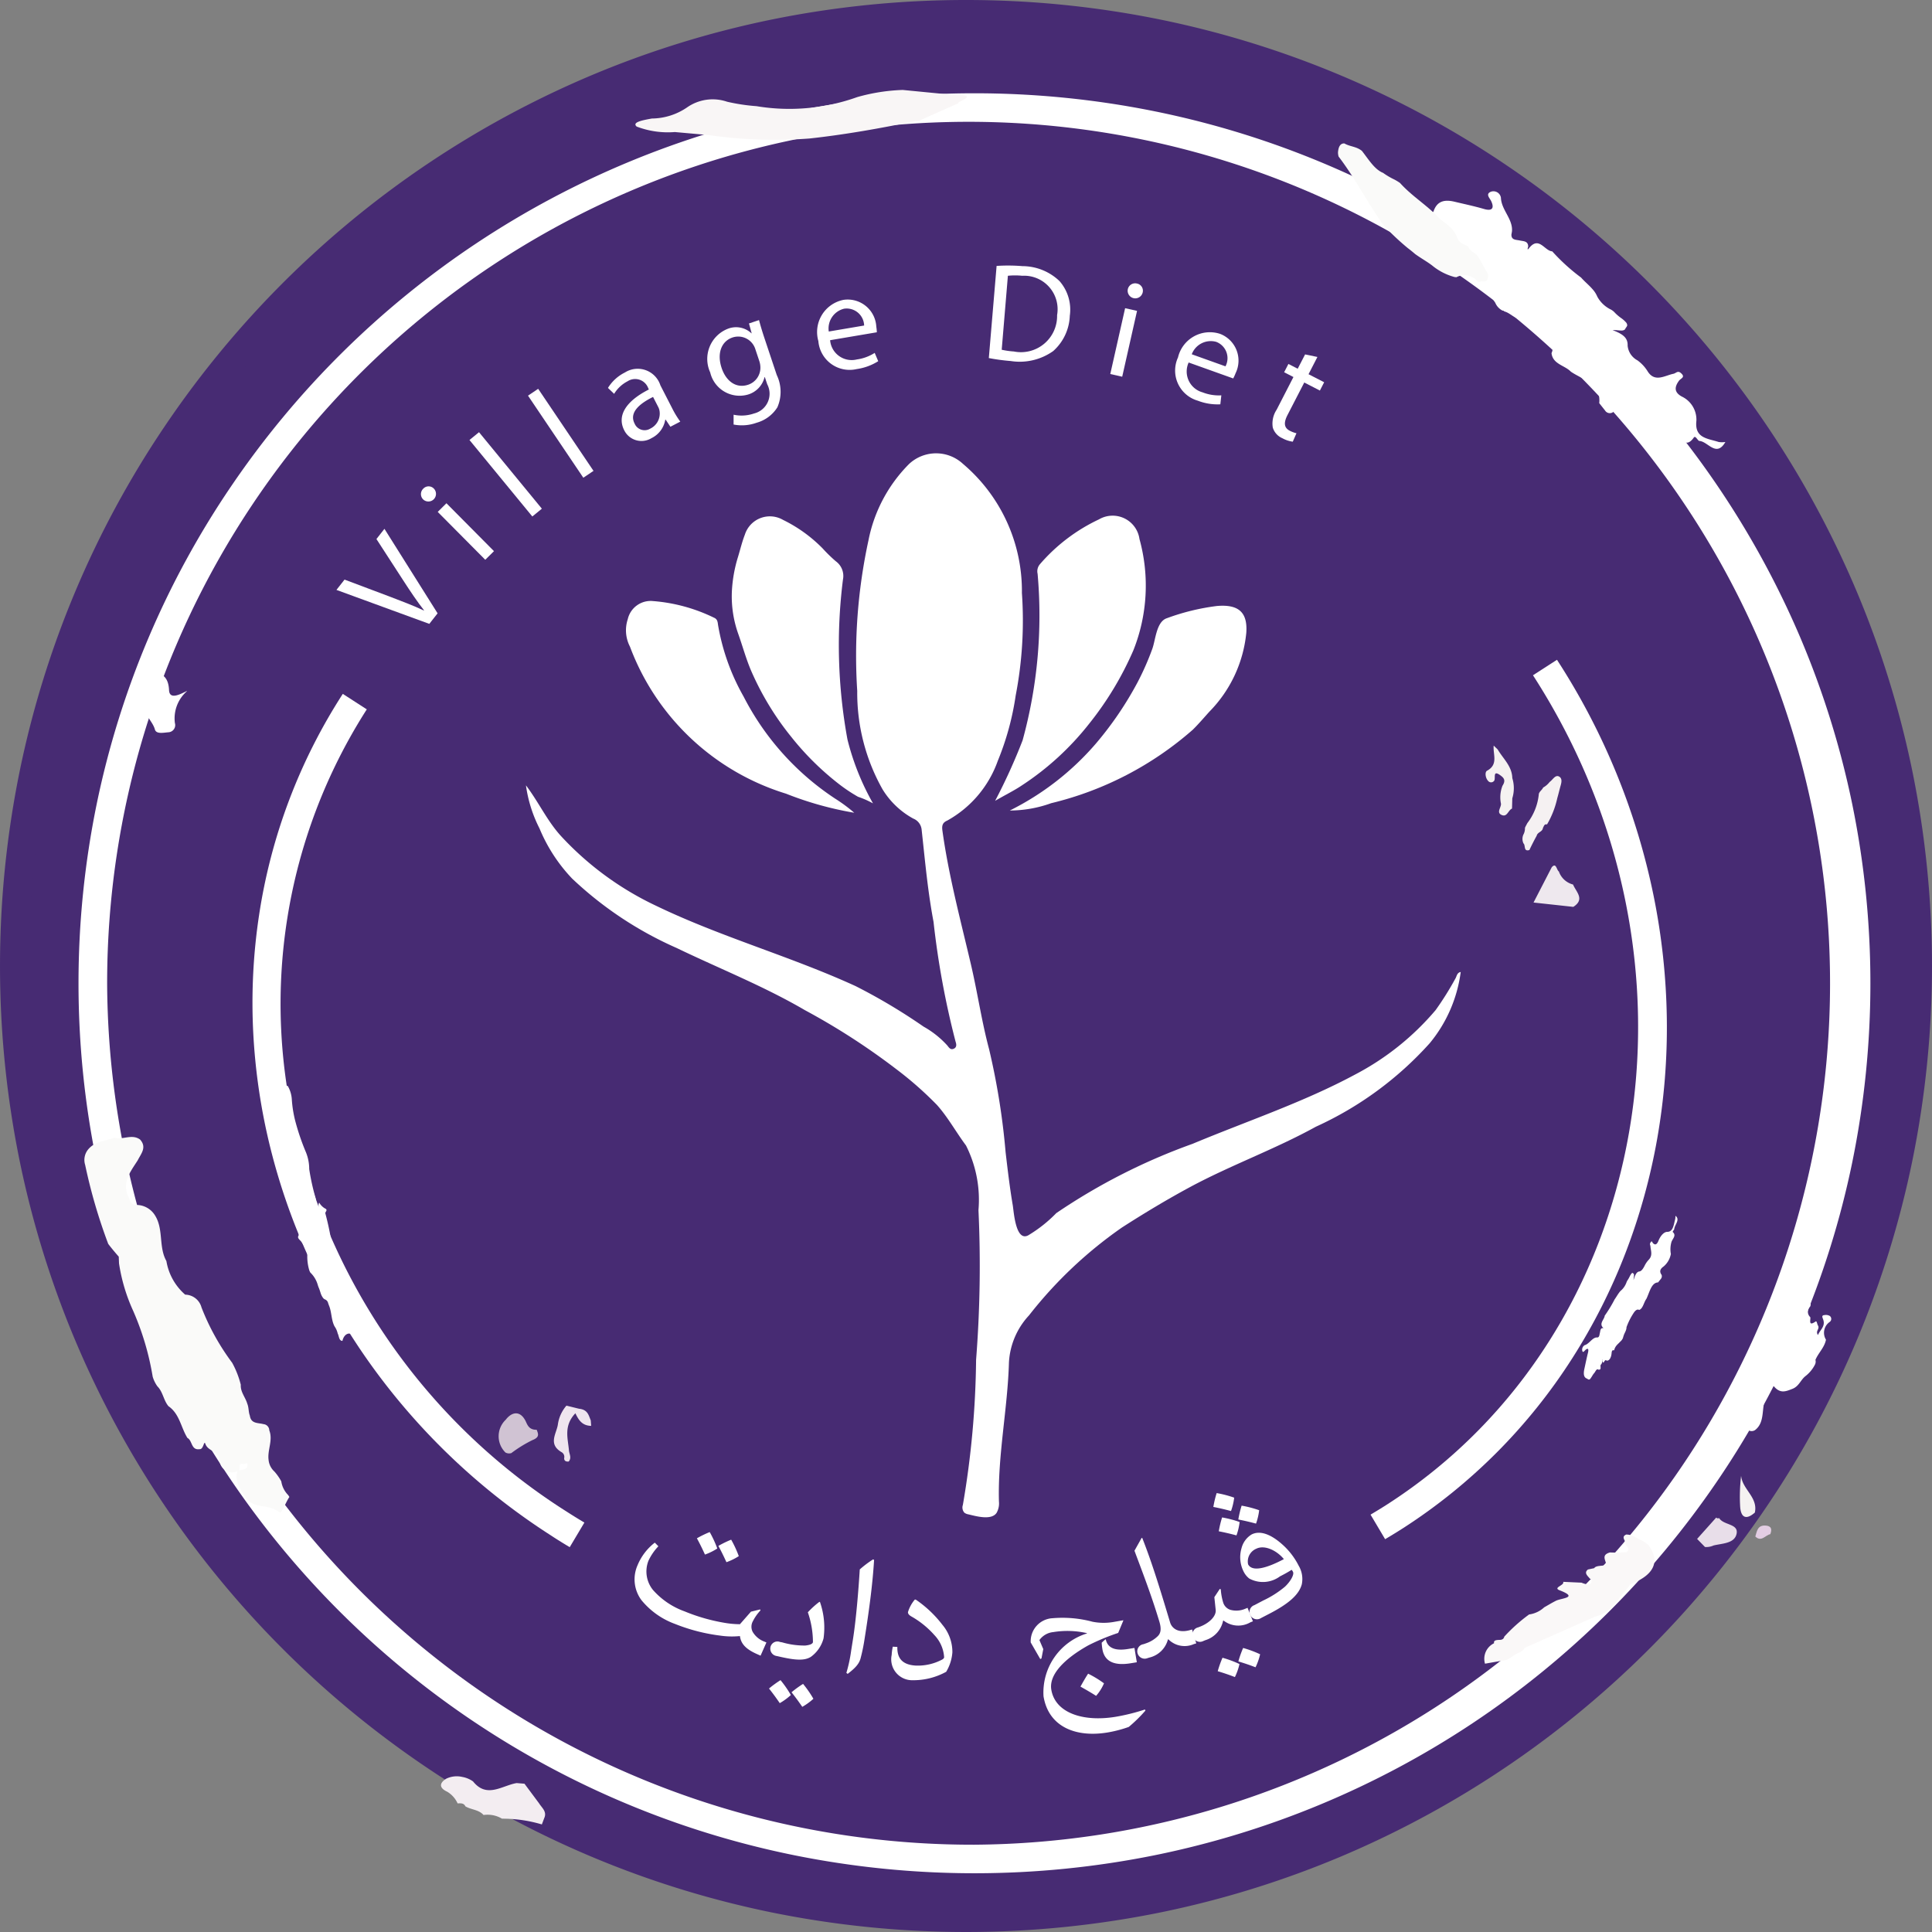 <svg id="Logo" xmlns="http://www.w3.org/2000/svg" width="81" height="81" viewBox="0 0 81 81">
  <rect x="0" y="0" width="81" height="81" fill="#808080" stroke="none"/>
  <ellipse id="Ellipse_47" data-name="Ellipse 47" cx="39.901" cy="39.901" rx="39.901" ry="39.901" transform="translate(0.599 0.599)" fill="#472b73"/>
  <path id="Ellipse_47_-_Outline" data-name="Ellipse 47 - Outline" d="M39-1.5a40.8,40.8,0,0,1,8.162.823A40.282,40.282,0,0,1,61.644,5.417,40.616,40.616,0,0,1,76.317,23.235a40.3,40.3,0,0,1,2.36,7.6,40.889,40.889,0,0,1,0,16.323,40.282,40.282,0,0,1-6.094,14.483A40.616,40.616,0,0,1,54.765,76.317a40.3,40.3,0,0,1-7.6,2.36,40.889,40.889,0,0,1-16.323,0,40.282,40.282,0,0,1-14.483-6.094A40.616,40.616,0,0,1,1.683,54.765a40.3,40.3,0,0,1-2.36-7.6,40.889,40.889,0,0,1,0-16.323A40.282,40.282,0,0,1,5.417,16.356,40.616,40.616,0,0,1,23.235,1.683a40.3,40.3,0,0,1,7.6-2.36A40.8,40.8,0,0,1,39-1.5Zm0,79.8A39.3,39.3,0,1,0-.3,39,39.347,39.347,0,0,0,39,78.3Z" transform="translate(1.5 1.5)" fill="#472b73"/>
  <path id="Ellipse_48" data-name="Ellipse 48" d="M36.063-1.5a38.082,38.082,0,0,1,7.569.758,37.517,37.517,0,0,1,27.041,22.03,36.949,36.949,0,0,1,2.189,7.005,37.425,37.425,0,0,1,0,15.04,36.98,36.98,0,0,1-5.653,13.344A37.568,37.568,0,0,1,43.632,72.368a38.173,38.173,0,0,1-15.138,0A37.517,37.517,0,0,1,1.453,50.338,36.948,36.948,0,0,1-.737,43.333a37.425,37.425,0,0,1,0-15.04A36.98,36.98,0,0,1,4.917,14.949,37.567,37.567,0,0,1,28.494-.742,38.082,38.082,0,0,1,36.063-1.5Zm0,73.429A36.117,36.117,0,1,0-.3,35.813,36.283,36.283,0,0,0,36.063,71.929Z" transform="translate(4.792 5.411)" fill="#fff"/>
  <g id="Group_5271" data-name="Group 5271" transform="translate(22.058 19.009)">
    <path id="Path_1414" data-name="Path 1414" d="M286.833,270.363a12.776,12.776,0,0,1-.819,1.305,11.238,11.238,0,0,1-3.372,2.7c-2.18,1.172-4.538,1.954-6.818,2.907a25.387,25.387,0,0,0-5.714,2.905,5.736,5.736,0,0,1-1.125.9c-.575.394-.655-.952-.7-1.227-.126-.736-.212-1.477-.3-2.218a29.871,29.871,0,0,0-.693-4.329c-.312-1.164-.482-2.358-.757-3.533-.436-1.866-.936-3.725-1.2-5.629-.028-.206,0-.335.206-.423a4.628,4.628,0,0,0,2.115-2.5,11.577,11.577,0,0,0,.751-2.741,16.578,16.578,0,0,0,.261-4.3,6.981,6.981,0,0,0-2.471-5.412,1.658,1.658,0,0,0-2.262.007,6.234,6.234,0,0,0-1.7,3.2,22.808,22.808,0,0,0-.471,6.313,8.241,8.241,0,0,0,1.061,4.125,3.452,3.452,0,0,0,1.287,1.226.558.558,0,0,1,.352.466c.117,1.061.214,2.121.38,3.174q.054.346.119.69a35.416,35.416,0,0,0,.923,5.018c.033.1.066.236-.072.3s-.2-.042-.275-.136a3.925,3.925,0,0,0-.993-.789,24.154,24.154,0,0,0-2.852-1.7c-2.73-1.25-5.646-2.057-8.355-3.363a12.928,12.928,0,0,1-3.985-2.916c-.589-.641-.936-1.419-1.479-2.137a5.657,5.657,0,0,0,.569,1.809,6.822,6.822,0,0,0,1.367,2.1,15.379,15.379,0,0,0,4.38,2.909c1.8.868,3.657,1.6,5.384,2.61a28.581,28.581,0,0,1,3.82,2.466,14.945,14.945,0,0,1,1.711,1.505c.462.517.8,1.14,1.218,1.7a5.061,5.061,0,0,1,.523,2.71,50.508,50.508,0,0,1-.1,6.277,37.952,37.952,0,0,1-.554,6.082.326.326,0,0,0,.064.327.384.384,0,0,0,.166.069c.306.072.959.265,1.182-.06a.8.8,0,0,0,.1-.479c-.053-1.927.363-3.882.419-5.813a3.139,3.139,0,0,1,.841-1.989,17.914,17.914,0,0,1,3.9-3.687c.934-.6,1.886-1.173,2.864-1.7,1.714-.92,3.557-1.582,5.264-2.524a14.464,14.464,0,0,0,4.772-3.5,5.869,5.869,0,0,0,1.3-2.987C286.9,270.1,286.9,270.262,286.833,270.363Z" transform="translate(-247.882 -248.329)" fill="#fff"/>
    <path id="Path_1415" data-name="Path 1415" d="M348.78,273.764a24.1,24.1,0,0,0,1.152-2.536,19.754,19.754,0,0,0,.629-6.982.455.455,0,0,1,.1-.405,7.444,7.444,0,0,1,2.471-1.876,1.136,1.136,0,0,1,1.7.823,7.333,7.333,0,0,1-.255,4.664,13.5,13.5,0,0,1-1.859,3.085,11.793,11.793,0,0,1-2.815,2.579C349.585,273.331,349.234,273.5,348.78,273.764Z" transform="translate(-329.117 -259.198)" fill="#fff"/>
    <path id="Path_1416" data-name="Path 1416" d="M292.127,265.078a5.869,5.869,0,0,1,.259-1.458c.094-.309.168-.625.285-.925a1.1,1.1,0,0,1,1.6-.622,6.046,6.046,0,0,1,1.656,1.191,6.233,6.233,0,0,0,.557.544.761.761,0,0,1,.3.771,21.913,21.913,0,0,0,.189,6.7,10.612,10.612,0,0,0,1.071,2.68,3.813,3.813,0,0,0-.628-.277,6.791,6.791,0,0,1-.863-.583,11.729,11.729,0,0,1-1.949-1.944,12.012,12.012,0,0,1-1.664-2.744c-.218-.507-.361-1.037-.543-1.551A4.693,4.693,0,0,1,292.127,265.078Z" transform="translate(-283.501 -259.286)" fill="#fff"/>
    <path id="Path_1417" data-name="Path 1417" d="M269.435,280.861a.985.985,0,0,1,1.058-.761,7.065,7.065,0,0,1,2.553.695c.162.066.157.2.176.317a9.157,9.157,0,0,0,1.068,2.988,11.3,11.3,0,0,0,3.84,4.283,6.57,6.57,0,0,1,.8.592,14.143,14.143,0,0,1-2.86-.8,10.178,10.178,0,0,1-6.543-6.165A1.484,1.484,0,0,1,269.435,280.861Z" transform="translate(-265.174 -273.909)" fill="#fff"/>
    <path id="Path_1418" data-name="Path 1418" d="M351.943,289.68a11.539,11.539,0,0,0,3.61-2.808,14.381,14.381,0,0,0,1.743-2.561,11.442,11.442,0,0,0,.62-1.405c.141-.388.17-1.146.614-1.289a9.4,9.4,0,0,1,2.1-.512c.9-.075,1.29.258,1.227,1.13a5.472,5.472,0,0,1-1.546,3.3c-.229.253-.448.512-.693.754a13.928,13.928,0,0,1-5.944,3.085A5.137,5.137,0,0,1,351.943,289.68Z" transform="translate(-331.664 -274.708)" fill="#fff"/>
  </g>
  <g id="Group_5272" data-name="Group 5272" transform="translate(14.106 11.129)">
    <path id="Path_1419" data-name="Path 1419" d="M210.766,278.429l-3.893-1.424.339-.432,1.906.717c.523.2.991.377,1.419.579l.007-.009c-.29-.369-.58-.805-.876-1.261l-1.119-1.727.336-.428,2.228,3.543Z" transform="translate(-206.873 -263.402)" fill="#fff"/>
    <path id="Path_1420" data-name="Path 1420" d="M225.6,265.417a.319.319,0,0,1-.452.449.313.313,0,0,1,0-.455A.305.305,0,0,1,225.6,265.417Zm2.147,2.975-1.993-2.007.365-.363,1.993,2.008Z" transform="translate(-221.508 -256.052)" fill="#fff"/>
    <path id="Path_1421" data-name="Path 1421" d="M235.49,253.981l.4-.327,2.635,3.207-.4.327Z" transform="translate(-229.913 -246.663)" fill="#fff"/>
    <path id="Path_1422" data-name="Path 1422" d="M248.083,244.6l.426-.287,2.32,3.441-.427.287Z" transform="translate(-240.052 -239.141)" fill="#fff"/>
    <path id="Path_1423" data-name="Path 1423" d="M267.91,242.446l-.2-.3-.016.008a1.054,1.054,0,0,1-.578.77.806.806,0,0,1-1.141-.328c-.312-.608.058-1.219,1.033-1.713l-.027-.052a.583.583,0,0,0-.871-.289,1.412,1.412,0,0,0-.559.524l-.259-.248a1.756,1.756,0,0,1,.712-.648,1,1,0,0,1,1.486.538l.483.941a3.988,3.988,0,0,0,.351.582Zm-.727-1.25c-.5.246-1.026.625-.775,1.114a.455.455,0,0,0,.656.215.7.7,0,0,0,.392-.734.548.548,0,0,0-.049-.159Z" transform="translate(-253.909 -235.683)" fill="#fff"/>
    <path id="Path_1424" data-name="Path 1424" d="M288.889,229.536c.054.2.115.418.224.745l.52,1.558a1.627,1.627,0,0,1,.026,1.353,1.5,1.5,0,0,1-.869.647,1.824,1.824,0,0,1-.967.076l0-.412a1.6,1.6,0,0,0,.858-.052.852.852,0,0,0,.552-1.226l-.1-.3-.011,0a1.01,1.01,0,0,1-.7.734,1.265,1.265,0,0,1-1.579-.928,1.358,1.358,0,0,1,.734-1.829.941.941,0,0,1,.993.187l.011,0-.113-.412Zm-.151,1.228a.753.753,0,0,0-.956-.5c-.466.156-.667.66-.46,1.281.176.527.588.876,1.115.7a.752.752,0,0,0,.51-.725.888.888,0,0,0-.048-.274Z" transform="translate(-271.173 -227.245)" fill="#fff"/>
    <path id="Path_1425" data-name="Path 1425" d="M310.926,226.8a.907.907,0,0,0,1.121.807,1.864,1.864,0,0,0,.748-.275l.148.348a2.292,2.292,0,0,1-.9.33,1.314,1.314,0,0,1-1.61-1.175,1.374,1.374,0,0,1,1.054-1.726,1.2,1.2,0,0,1,1.375,1.12,1.978,1.978,0,0,1,.023.239Zm1.426-.615a.733.733,0,0,0-.843-.705.853.853,0,0,0-.639.956Z" transform="translate(-290.229 -223.666)" fill="#fff"/>
    <path id="Path_1426" data-name="Path 1426" d="M347.553,217.8a7.27,7.27,0,0,1,1.085.009,2.257,2.257,0,0,1,1.549.623,1.815,1.815,0,0,1,.435,1.457,2.084,2.084,0,0,1-.694,1.479,2.427,2.427,0,0,1-1.784.419,8.26,8.26,0,0,1-.917-.124Zm.214,3.514a3.219,3.219,0,0,0,.51.073,1.515,1.515,0,0,0,1.812-1.525,1.405,1.405,0,0,0-1.463-1.649,2.885,2.885,0,0,0-.6,0Z" transform="translate(-319.876 -217.78)" fill="#fff"/>
    <path id="Path_1427" data-name="Path 1427" d="M373.356,225.432l.622-2.76.5.113-.622,2.76Zm1.356-3.41a.319.319,0,0,1-.622-.14.314.314,0,0,1,.385-.243A.305.305,0,0,1,374.712,222.022Z" transform="translate(-340.913 -220.88)" fill="#fff"/>
    <path id="Path_1428" data-name="Path 1428" d="M387.926,233.37a.906.906,0,0,0,.583,1.251,1.866,1.866,0,0,0,.787.126l-.042.376a2.292,2.292,0,0,1-.945-.152,1.314,1.314,0,0,1-.83-1.812,1.373,1.373,0,0,1,1.763-.99,1.2,1.2,0,0,1,.652,1.649,1.869,1.869,0,0,1-.1.22Zm1.544.161a.732.732,0,0,0-.39-1.027.852.852,0,0,0-1.024.521Z" transform="translate(-352.197 -229.301)" fill="#fff"/>
    <path id="Path_1429" data-name="Path 1429" d="M410.127,237.012l-.372.723.655.337-.179.348-.655-.337-.7,1.357c-.161.312-.163.534.092.665a1.165,1.165,0,0,0,.281.105l-.155.354a1.26,1.26,0,0,1-.438-.146.714.714,0,0,1-.4-.446,1.049,1.049,0,0,1,.16-.746l.706-1.373-.39-.2.179-.348.39.2.31-.6Z" transform="translate(-369 -233.175)" fill="#fff"/>
  </g>
  <g id="Group_5273" data-name="Group 5273" transform="translate(26.598 62.598)">
    <path id="Path_1430" data-name="Path 1430" d="M276.437,476.566l-.1-.045c-.446-.191-.72-.406-.765-.777a3.351,3.351,0,0,1-.831-.02,7.622,7.622,0,0,1-1.881-.485,3.268,3.268,0,0,1-1.416-1,1.461,1.461,0,0,1-.162-1.47,2.31,2.31,0,0,1,.721-.942l.15.152a2.254,2.254,0,0,0-.416.607,1.229,1.229,0,0,0,.187,1.222,3.215,3.215,0,0,0,1.327.9,7.716,7.716,0,0,0,1.638.474,4,4,0,0,0,.683.065l.462-.526.385-.094.014.042a1.866,1.866,0,0,0-.314.445.473.473,0,0,0-.012.455.956.956,0,0,0,.493.408l.082.035Zm-2.331-4.239c-.114-.25-.217-.46-.338-.682a4.36,4.36,0,0,1,.537-.261,4.568,4.568,0,0,1,.318.689A2.55,2.55,0,0,1,274.107,472.327Zm.9.319c-.114-.25-.217-.46-.338-.682a4.333,4.333,0,0,1,.537-.261,4.587,4.587,0,0,1,.319.69A2.552,2.552,0,0,1,275.009,472.646Z" transform="translate(-271.148 -469.749)" fill="#fff"/>
    <path id="Path_1431" data-name="Path 1431" d="M300.559,490.633c-.155-.227-.294-.415-.451-.613a4.376,4.376,0,0,1,.483-.351,4.593,4.593,0,0,1,.433.624A2.558,2.558,0,0,1,300.559,490.633Zm.1-2.549a3.323,3.323,0,0,0,.969.134c.183-.02.3-.061.322-.139a3.855,3.855,0,0,0-.214-1.255,3.722,3.722,0,0,1,.484-.438l.024.005a3.266,3.266,0,0,1,.151,1.524,1.391,1.391,0,0,1-.539.782c-.265.158-.624.147-1.361-.026l-.058-.013a.311.311,0,0,1-.265-.389.3.3,0,0,1,.4-.2Zm.845,2.706c-.155-.227-.294-.415-.451-.613a4.351,4.351,0,0,1,.483-.351,4.572,4.572,0,0,1,.433.624A2.551,2.551,0,0,1,301.5,490.79Z" transform="translate(-294.465 -481.826)" fill="#fff"/>
    <path id="Path_1432" data-name="Path 1432" d="M316.751,482a6.028,6.028,0,0,0,.2-.93l.073-.46c.137-.859.238-2.122.288-2.947a4.431,4.431,0,0,1,.558-.421l.042.021c-.06,1.039-.225,2.23-.4,3.323a7.23,7.23,0,0,1-.157.769c-.056.255-.219.432-.55.687Z" transform="translate(-307.864 -474.462)" fill="#fff"/>
    <path id="Path_1433" data-name="Path 1433" d="M326.716,487.884c-.011.408.146.742.764.781a2.179,2.179,0,0,0,1.091-.24c.066-.029.1-.069.106-.107a1.478,1.478,0,0,0-.407-.93,3.758,3.758,0,0,0-.962-.78c-.115-.064-.151-.128-.147-.185a1.5,1.5,0,0,1,.286-.524l.04,0a4.818,4.818,0,0,1,1.118,1.057,1.772,1.772,0,0,1,.418,1.154,1.852,1.852,0,0,1-.26.816,2.857,2.857,0,0,1-1.4.353.878.878,0,0,1-.885-1.061,2.043,2.043,0,0,1,.047-.345Z" transform="translate(-315.692 -481.433)" fill="#fff"/>
    <path id="Path_1434" data-name="Path 1434" d="M358.723,490.433a3.685,3.685,0,0,0-1.4-.042.81.81,0,0,0-.582.335l.162.378-.076.393-.051.023-.4-.695a.968.968,0,0,1,.922-1.016,4.859,4.859,0,0,1,1.668.148,2.407,2.407,0,0,0,.859.014l.429-.075.006.009-.216.521a9.18,9.18,0,0,0-1.253.521c-1.015.569-1.654,1.231-1.552,1.855.159.975,1.325,1.364,2.687,1.142a8.378,8.378,0,0,0,1.238-.307l.022.044a5.971,5.971,0,0,1-.7.687,5.23,5.23,0,0,1-.909.235c-1.284.209-2.451-.218-2.664-1.521a2.591,2.591,0,0,1,1.826-2.636Zm.057,1.7a4.43,4.43,0,0,1,.668.406,1.945,1.945,0,0,1-.331.526c-.219-.143-.434-.262-.655-.389C358.568,492.49,358.673,492.3,358.781,492.138Zm.728-1.437.015,0c.085.4.45.485.953.4l.249-.04.1.6-.269.044c-.63.1-1.084-.04-1.176-.6a2.4,2.4,0,0,1-.028-.265Z" transform="translate(-339.761 -484.563)" fill="#fff"/>
    <path id="Path_1435" data-name="Path 1435" d="M379.206,477.061a1.309,1.309,0,0,0,.507-.306c.119-.12.161-.291.063-.614-.275-.914-.573-1.718-.959-2.743l-.083-.223.3-.536.026,0c.412,1.042.751,2.155,1.17,3.548.063.209.308.473.858.308l.062-.018.175.582-.1.03a.957.957,0,0,1-1.069-.2l-.019.006a1.054,1.054,0,0,1-.77.757l-.081.024a.311.311,0,0,1-.423-.205.3.3,0,0,1,.248-.377Z" transform="translate(-357.769 -470.758)" fill="#fff"/>
    <path id="Path_1436" data-name="Path 1436" d="M391.547,485.17c.354-.141.668-.423.637-.7l-.056-.53.23-.347.04.02a2.469,2.469,0,0,0,.1.552.463.463,0,0,0,.3.306.948.948,0,0,0,.64-.05l.083-.033.224.565-.106.042a1.007,1.007,0,0,1-1.126-.074l-.018.007a1.078,1.078,0,0,1-.737.814l-.088.035a.311.311,0,0,1-.439-.168.3.3,0,0,1,.215-.4Zm1.443,2.121c-.257-.1-.478-.173-.72-.246a4.352,4.352,0,0,1,.2-.564,4.6,4.6,0,0,1,.712.264A2.549,2.549,0,0,1,392.99,487.291Zm.865-.41c-.257-.1-.479-.173-.72-.246a4.316,4.316,0,0,1,.2-.564,4.575,4.575,0,0,1,.712.264A2.561,2.561,0,0,1,393.855,486.881Z" transform="translate(-367.814 -479.577)" fill="#fff"/>
    <path id="Path_1437" data-name="Path 1437" d="M396.442,463.745c-.265-.071-.494-.124-.741-.172a4.357,4.357,0,0,1,.139-.581,4.572,4.572,0,0,1,.735.192A2.556,2.556,0,0,1,396.442,463.745Zm.229,1.021c-.266-.071-.494-.124-.742-.172a4.352,4.352,0,0,1,.139-.581,4.6,4.6,0,0,1,.735.192A2.547,2.547,0,0,1,396.671,464.766Zm.819-.494c-.266-.071-.494-.124-.742-.172a4.338,4.338,0,0,1,.139-.581,4.6,4.6,0,0,1,.735.192A2.548,2.548,0,0,1,397.491,464.271Zm.3,3.225a4.182,4.182,0,0,0,.914-.581c.239-.226.393-.509.337-.619a.376.376,0,0,0-.057-.088,5.549,5.549,0,0,1-.488.274,1.2,1.2,0,0,1-1.29.091.832.832,0,0,1-.224-.269,1.334,1.334,0,0,1-.1-1,.944.944,0,0,1,.42-.576c.356-.185.81-.008,1.272.4a3,3,0,0,1,.705.908,1.1,1.1,0,0,1,.131.778c-.119.447-.57.825-1.351,1.231l-.356.184a.311.311,0,0,1-.454-.123.3.3,0,0,1,.174-.417Zm-.3-2.167a.578.578,0,0,0-.332.649c.177.341.812.146,1.5-.218C398.369,465.405,397.849,465.145,397.493,465.329Z" transform="translate(-371.429 -462.992)" fill="#fff"/>
  </g>
  <path id="Path_1438" data-name="Path 1438" d="M448.179,208.607a.53.53,0,0,0-.105-.6,3.84,3.84,0,0,0-1.142-.839c-.3.018-.47-.243-.73-.31l-.035-.03-.047-.007a.653.653,0,0,1-.3-.328c-.178-.253-.262-.582-.626-.683l-.007,0c.028-.163.081-.285-.217-.3-.384-.013-.655-.291-.5-.63.1-.216-.32-.253-.075-.406a.306.306,0,0,1,.214-.019c-.044-.058-.107-.016-.159-.029a.379.379,0,0,1-.244-.115c-.051-.22-.454.146-.411-.23,0-.024.009-.048.013-.072.154-.262-.132-.353-.235-.516-.115-.182-.32-.289-.433-.472a.425.425,0,0,1,.091-.354c.138-.411.423-.516.868-.412.419.1.84.188,1.254.309.315.092.442-.015.3-.324-.063-.136-.253-.3-.018-.4a.317.317,0,0,1,.423.252c.019.511.5.884.464,1.4-.006.047-.015.095-.024.141-.006.24.194.215.349.25s.349.018.354.251c0,.025-.071.207.033.075.417-.53.652.114.975.13a8.224,8.224,0,0,0,1.211,1.1c.149.171.33.314.478.486a1.092,1.092,0,0,1,.2.312,1.285,1.285,0,0,0,.584.549.771.771,0,0,1,.117.087,1.807,1.807,0,0,0,.312.272,1.18,1.18,0,0,1,.2.182.2.2,0,0,1,.042.118c-.016.061-.067.1-.089.161-.105.1-.245.027-.527.034.423.162.647.317.633.651a.779.779,0,0,0,.409.616,1.61,1.61,0,0,1,.432.465c.3.476.72.172,1.079.1.11-.022.18-.15.317-.027.2.175-.008.215-.084.319-.173.237-.23.472.118.662a1.072,1.072,0,0,1,.612,1.017c-.084.738.478.738.934.889a.97.97,0,0,0,.281,0c-.381.66-.728-.021-1.087-.044-.073,0-.163-.248-.238-.141-.342.488-.546,0-.8-.1a1.469,1.469,0,0,0-.984.023,1.339,1.339,0,0,1-.927-.793c-.136-.38-.334-.545-.679-.193a.235.235,0,0,1-.33-.074l-.243-.307c.082-.825-.681-.97-1.191-1.32C448.737,209.117,448.232,209.073,448.179,208.607Z" transform="translate(-383.131 -193.801)" fill="#fff"/>
  <path id="Path_1439" data-name="Path 1439" d="M511.068,428.437c-.064.33-.319.551-.442.847a.277.277,0,0,1-.021.2,1.441,1.441,0,0,1-.411.491c-.192.16-.262.417-.532.523-.291.113-.545.235-.845-.194a1.474,1.474,0,0,1-.294.449,1.431,1.431,0,0,0-.312.339c.084-.058.085-.2.327-.238-.183.469-.024,1.013-.413,1.348a.257.257,0,0,1-.369-.022.205.205,0,0,1-.054-.113c-.028-.108.263-.038.1-.218a1.309,1.309,0,0,0-.406-.127c-.137-.068-.173.2-.342.022a.3.3,0,0,1-.06-.391.82.82,0,0,1,.275-.324c.121-.079-.063-.081-.063-.13a.279.279,0,0,1-.011-.2,3.01,3.01,0,0,1,.369-.6c.534-.789,1.075-1.573,1.608-2.362a.572.572,0,0,1,.345-.26c0-.067,0-.134,0-.2.006-.109-.031-.291.029-.312.235-.084.511-.092.759-.167.092-.028.167.171.086.267a.3.3,0,0,0,.012.421c.052.055-.116.432.229.189.056-.039.061.109.1.167.087.15-.121.224,0,.4.08-.209.309-.349.227-.625-.034-.112-.1-.2.05-.212a.327.327,0,0,1,.216.035.156.156,0,0,1-.005.255A.552.552,0,0,0,511.068,428.437Z" transform="translate(-434.513 -372.27)" fill="#fff"/>
  <path id="Path_1440" data-name="Path 1440" d="M232.383,524.223l.328.027.612.823c.118.191.34.345.216.619l-.1.265a5.753,5.753,0,0,0-1.67-.241,1.18,1.18,0,0,0-.774-.154c-.2-.228-.518-.218-.76-.362-.069-.146-.2-.129-.327-.125a1.1,1.1,0,0,0-.434-.488c-.342-.159-.345-.36-.04-.549a1.019,1.019,0,0,1,.675-.071,1.106,1.106,0,0,1,.446.187C231.134,524.877,231.767,524.327,232.383,524.223Z" transform="translate(-210.722 -449.467)" fill="#f3edf1"/>
  <path id="Path_1441" data-name="Path 1441" d="M455.322,477.232l-.722.127a.725.725,0,0,1,.381-.858c-.032-.142.131-.136.278-.142.1-.019.137-.071.148-.132a6.907,6.907,0,0,1,1.041-.931l-.006,0a1.162,1.162,0,0,0,.64-.3c.164-.092.321-.189.492-.275.233-.117.969-.125.155-.439-.3-.115.221-.209.148-.355l.767.035c.323.13.469.09.4-.158l-.037,0c-.1-.127-.273-.248-.091-.394l.262-.056c.051-.077.164-.087.275-.1.128-.009.243-.026.211-.136-.047-.162-.148-.333.177-.424a4.944,4.944,0,0,0,.682-.011c.247-.142-.08-.275-.043-.413a.114.114,0,0,1-.02-.062c-.048-.1-.1-.191.059-.264.283,0,.418.159.63.235a1.21,1.21,0,0,1,.318.228c.489.671.212,1.25-.772,1.618l-.169.233c-.388.4-.528.92-1.319,1.133l-2.951,1.309c-.026.092-.132.146-.238.2-.178.076-.3.191-.464.276A.494.494,0,0,1,455.322,477.232Z" transform="translate(-392.341 -407.608)" fill="#faf8f8"/>
  <path id="Path_1442" data-name="Path 1442" d="M197.884,392.5c-.222.139-.215-.248-.35-.343l.044.308c-.17-.2-.412-.08-.472.208-.147,0-.141-.2-.2-.314a.848.848,0,0,0-.126-.288.583.583,0,0,1-.04-.082c-.1-.246-.092-.526-.188-.774-.017-.041-.031-.083-.046-.125a.215.215,0,0,0-.141-.159.238.238,0,0,1-.059-.044.654.654,0,0,1-.106-.193c-.029-.086-.053-.175-.09-.257a1.219,1.219,0,0,1-.044-.129,1.151,1.151,0,0,0-.306-.5.526.526,0,0,1-.054-.128,2.023,2.023,0,0,1-.073-.62.49.49,0,0,0-.112-.357c-.018-.02-.034-.042-.051-.064s-.048-.065-.071-.1c-.044-.067-.1-.1-.146-.177a.124.124,0,0,1,0-.081.175.175,0,0,0,.015-.154.786.786,0,0,1,0-.313c0-.03.01-.059.016-.088-.046-.441-.2-.854-.284-1.286a.279.279,0,0,0-.166-.2.422.422,0,0,1-.159-.217.661.661,0,0,1,.029-.707c-.024-.074-.079-.112-.107-.179-.052-.105.05-.2-.044-.341-.041-.06.014-.267.012-.411l.039-.327a.453.453,0,0,1,.046-.284,1.284,1.284,0,0,0,.062-.577.432.432,0,0,1-.017-.141c0-.032,0-.064,0-.1-.008-.2-.107-.395-.049-.587l-.019-.125a.709.709,0,0,1,.043-.171c.033-.073.073-.125.148-.08a1.28,1.28,0,0,1,.164.534,4.964,4.964,0,0,0,.142.912,9.7,9.7,0,0,0,.456,1.337,1.873,1.873,0,0,1,.133.694,9.475,9.475,0,0,0,.263,1.2c.038.155-.036.323.078.476.089-.043.015-.207.08-.266a.672.672,0,0,0,.23.235c.155.067.018.139.024.208a12.085,12.085,0,0,1,.317,1.607,4,4,0,0,0,.214.992,2.166,2.166,0,0,1,.086.514c-.01.192.041.31.195.274l.025.03a.291.291,0,0,0,.112.219c.05.09.1.179.146.275a4.051,4.051,0,0,0,.33.941A.443.443,0,0,1,197.884,392.5Z" transform="translate(-182.749 -336.456)" fill="#fff"/>
  <path id="Path_1443" data-name="Path 1443" d="M462.585,322.241a.545.545,0,0,0,.067-.284c.027-.07.067-.133.1-.2a2.37,2.37,0,0,0,.479-1.192c0-.118.135-.188.185-.3a.906.906,0,0,0,.271-.233.743.743,0,0,0,.107-.1c.083-.086.176-.2.3-.122s.093.235.057.363c-.051.18-.092.364-.145.544a3.758,3.758,0,0,1-.428,1.094c-.115-.028-.129.075-.171.144-.018.171-.226.174-.262.329q-.162.294-.306.6c-.257.081-.154-.2-.248-.276A.444.444,0,0,1,462.585,322.241Z" transform="translate(-398.718 -287.247)" fill="#f5f1f2"/>
  <path id="Path_1444" data-name="Path 1444" d="M428.255,195.846c.109.249.316.249.44.459s.229.429.358.622a.422.422,0,0,1,.044.14c-.028.389-.23.183-.347.268-.111.023-.176-.145-.274-.174a.707.707,0,0,0-.71-.023l-.081-.009a2.473,2.473,0,0,1-.941-.487c-.232-.174-.475-.306-.708-.476-.1-.086-.207-.173-.313-.253a10.626,10.626,0,0,1-.86-.794c-.055-.06-.111-.117-.166-.178-.648-.91-1.2-1.991-1.87-2.861a.641.641,0,0,1-.026-.173c.019-.256.106-.384.266-.379.24.139.5.123.736.312.278.353.528.78.889.923a2.982,2.982,0,0,0,.471.278,2.148,2.148,0,0,1,.238.145c.523.578,1.126.922,1.653,1.486.265.241.58.366.753.828.114.238.292.256.448.345Z" transform="translate(-366.705 -185.515)" fill="#fafaf9"/>
  <path id="Path_1445" data-name="Path 1445" d="M454.916,313.541l.167.161c.229.389.6.7.613,1.2a1.436,1.436,0,0,1,0,.848l-.012.432c-.161.064-.2.362-.423.272-.252-.1-.027-.315-.04-.476a1.321,1.321,0,0,1,.063-.753c.149-.232.056-.33-.08-.432-.341-.254-.2.108-.264.214a.158.158,0,0,1-.26.011c-.117-.124-.141-.371-.043-.424C455.124,314.333,454.877,313.9,454.916,313.541Z" transform="translate(-392.292 -282.281)" fill="#f5f2f1"/>
  <path id="Path_1446" data-name="Path 1446" d="M510.173,464.869c-.362.317-.582.215-.615-.242a7.39,7.39,0,0,1,.04-1.3c.053.573.718.9.575,1.545Z" transform="translate(-436.601 -401.453)" fill="#f5f2f1"/>
  <path id="Path_1447" data-name="Path 1447" d="M165.655,298.5a1.516,1.516,0,0,0-.507,1.335.3.3,0,0,1-.275.389c-.2.016-.507.087-.563-.118-.095-.348-.447-.58-.4-.983a2.781,2.781,0,0,0-.353-1.633c.441.34,1.3-.047,1.346.966.02.425.478.167.746.038Z" transform="translate(-157.816 -269.523)" fill="#fff"/>
  <path id="Path_1448" data-name="Path 1448" d="M466.619,339.974l-1.668-.182.763-1.478c.189-.217.2.113.3.178a.856.856,0,0,0,.594.545C466.735,339.348,467.12,339.655,466.619,339.974Z" transform="translate(-400.657 -301.953)" fill="#eee8ee"/>
  <path id="Path_1449" data-name="Path 1449" d="M506.818,314.141h0Z" transform="translate(-433.874 -282.815)" fill="#fcfaf9"/>
  <path id="Path_1450" data-name="Path 1450" d="M153.7,396.692l-.011-.281c-.153-.174-.3-.348-.442-.536a22.64,22.64,0,0,1-.966-3.308.694.694,0,0,1,.132-.66c.285-.335.715-.344,1.088-.483.355.107.738-.175,1.083.078.293.328.037.592-.1.87-.315.493-.709.969-.349,1.609a.3.3,0,0,0,.338.263.916.916,0,0,1,.738.441c.365.585.141,1.316.475,1.909a2.382,2.382,0,0,0,.788,1.41.72.72,0,0,1,.684.536,9.8,9.8,0,0,0,1.286,2.32,3.853,3.853,0,0,1,.361.922c-.02.3.195.525.272.794.068.161.046.341.108.5.048.349.347.295.574.357a.265.265,0,0,1,.241.26c.161.416-.083.821-.03,1.234a.759.759,0,0,0,.246.494,2.2,2.2,0,0,1,.287.41,1.044,1.044,0,0,0,.289.576c.018.026.034.052.051.079-.157.221-.326.728-.424.643-.424-.368-1.111-.132-1.405-.616-.194-.32-.492-.659-.35-1.107.1-.04-.03,0,.069-.03.159-.048.381-.021.351-.279-.007-.061-.117.021-.181.007-.28-.058-.042.294-.239.3a.528.528,0,0,1-.743-.407c0-.452-.483-.4-.6-.735-.063-.178-.071.235-.24.22-.366.056-.3-.364-.513-.47-.274-.438-.326-1.007-.794-1.331-.209-.246-.232-.6-.463-.831a1.328,1.328,0,0,1-.2-.409,11.521,11.521,0,0,0-.827-2.779A7.4,7.4,0,0,1,153.7,396.692Z" transform="translate(-148.71 -343.725)" fill="#fafaf9"/>
  <path id="Path_1451" data-name="Path 1451" d="M243.243,451.238c.069.176.131.311-.176.432a5.384,5.384,0,0,0-.886.545.318.318,0,0,1-.248-.024.956.956,0,0,1,.012-1.374c.249-.326.6-.407.834.057C242.861,451.054,242.931,451.243,243.243,451.238Z" transform="translate(-220.742 -391.294)" fill="#d0c3d3"/>
  <path id="Path_1452" data-name="Path 1452" d="M255.141,449.694c-.378-.008-.523-.24-.662-.528-.5.528-.312,1.051-.27,1.554.013.158.124.313-.01.469-.13.012-.19-.037-.191-.138a.225.225,0,0,0-.107-.254c-.59-.344-.2-.793-.153-1.181a1.526,1.526,0,0,1,.356-.77l.532.131c.365.036.4.281.488.488Z" transform="translate(-230.356 -389.914)" fill="#efe5ef"/>
  <path id="Path_1453" data-name="Path 1453" d="M512.875,474.22c.068-.216.091-.471.412-.459.259.009.3.149.217.362C513.3,474.16,513.128,474.47,512.875,474.22Z" transform="translate(-439.283 -409.802)" fill="#e3cde3"/>
  <path id="Path_1454" data-name="Path 1454" d="M501.151,472a.1.1,0,0,0,.123.021c.179.307.822.227.731.66-.086.409-.595.4-.964.489a.75.75,0,0,1-.36.065l-.331-.339Z" transform="translate(-429.198 -408.376)" fill="#e8dee9"/>
  <path id="Path_1455" data-name="Path 1455" d="M284.759,180.6l-1.539.685a.339.339,0,0,1-.261.064c-1.488.309-2.972.571-4.449.732a19.515,19.515,0,0,1-4.234-.145l-1.408-.126a3.667,3.667,0,0,1-1.6-.229c-.2-.176.2-.26.637-.338a2.654,2.654,0,0,0,1.483-.471,1.873,1.873,0,0,1,1.671-.233,8.037,8.037,0,0,0,1.232.186,8.426,8.426,0,0,0,4.223-.38,7.88,7.88,0,0,1,1.909-.3l2.256.22c.6-.019.532.1.081.293Z" transform="translate(-244.575 -176.274)" fill="#f9f6f6"/>
  <path id="Path_1456" data-name="Path 1456" d="M477.986,413.143c-.071-.042-.142.007-.207.09a2.8,2.8,0,0,0-.324.633c0,.15-.1.254-.13.391l-.012.02,0,.024a.4.4,0,0,1-.122.172c-.092.106-.207.169-.254.361v0c-.055,0-.095-.024-.108.129-.017.2-.121.352-.231.291-.07-.038-.1.179-.141.063a.22.22,0,0,1,0-.108c-.021.026-.009.055-.015.083a.3.3,0,0,1-.047.131c-.077.04.035.222-.092.224l-.024,0c-.084-.062-.125.089-.184.151s-.109.181-.175.25c-.048.031-.083,0-.118-.025-.136-.045-.163-.184-.112-.416s.092-.439.147-.658c.042-.166.009-.224-.1-.132-.049.041-.111.147-.137.034a.218.218,0,0,1,.1-.231c.175-.041.318-.308.492-.323l.047,0c.082-.012.079-.112.1-.193s.017-.179.1-.2c.009,0,.068.023.027-.021-.167-.18.06-.339.076-.5a5.613,5.613,0,0,0,.416-.685c.063-.086.118-.187.182-.273a.565.565,0,0,1,.113-.122.853.853,0,0,0,.207-.331.558.558,0,0,1,.033-.065,1.26,1.26,0,0,0,.1-.176.768.768,0,0,1,.069-.112.079.079,0,0,1,.042-.028c.02,0,.033.028.052.035.031.047,0,.123-.006.266.069-.225.13-.349.243-.362.095-.011.168-.136.224-.246a1.019,1.019,0,0,1,.173-.249c.172-.184.082-.377.069-.555,0-.055-.045-.082,0-.16.066-.11.073-.009.106.023.075.074.154.088.23-.1.09-.224.236-.373.367-.374.249,0,.268-.289.334-.53a.758.758,0,0,0,.01-.143c.213.153-.031.372-.05.556,0,.038-.09.1-.056.13.156.144-.019.278-.061.414a1.1,1.1,0,0,0-.024.5.905.905,0,0,1-.3.521c-.134.093-.2.2-.088.357a.175.175,0,0,1-.036.173l-.113.142c-.279.009-.353.407-.489.688C478.178,412.827,478.146,413.087,477.986,413.143Z" transform="translate(-409.263 -358.223)" fill="#fff"/>
  <path id="Path_1457" data-name="Path 1457" d="M203.273,334.459c-.307-.184-.561-.341-.8-.5a27.648,27.648,0,0,1-7.58-7.211,26.979,26.979,0,0,1-2.53-4.36,26.353,26.353,0,0,1-1.642-4.675,25.488,25.488,0,0,1-.718-4.85,24.522,24.522,0,0,1,.243-4.884,23.562,23.562,0,0,1,3.513-9.295l1.006.649a22.887,22.887,0,0,0-2.882,18.092,25.9,25.9,0,0,0,11.238,15.528c.228.147.472.3.767.474Z" transform="translate(-179.387 -269.593)" fill="#fff"/>
  <path id="Path_1458" data-name="Path 1458" d="M431.512,328.517l-.611-1.029c.281-.167.512-.309.727-.448,11.1-7.167,13.827-22.752,6.083-34.743l1.006-.649a28.707,28.707,0,0,1,4.055,9.913,27.8,27.8,0,0,1,.55,5.118,26.95,26.95,0,0,1-.4,5.031,25.843,25.843,0,0,1-1.33,4.8,24.657,24.657,0,0,1-2.234,4.422,23.474,23.474,0,0,1-7.08,7.114C432.05,328.193,431.806,328.343,431.512,328.517Z" transform="translate(-373.44 -263.986)" fill="#fff"/>
</svg>
